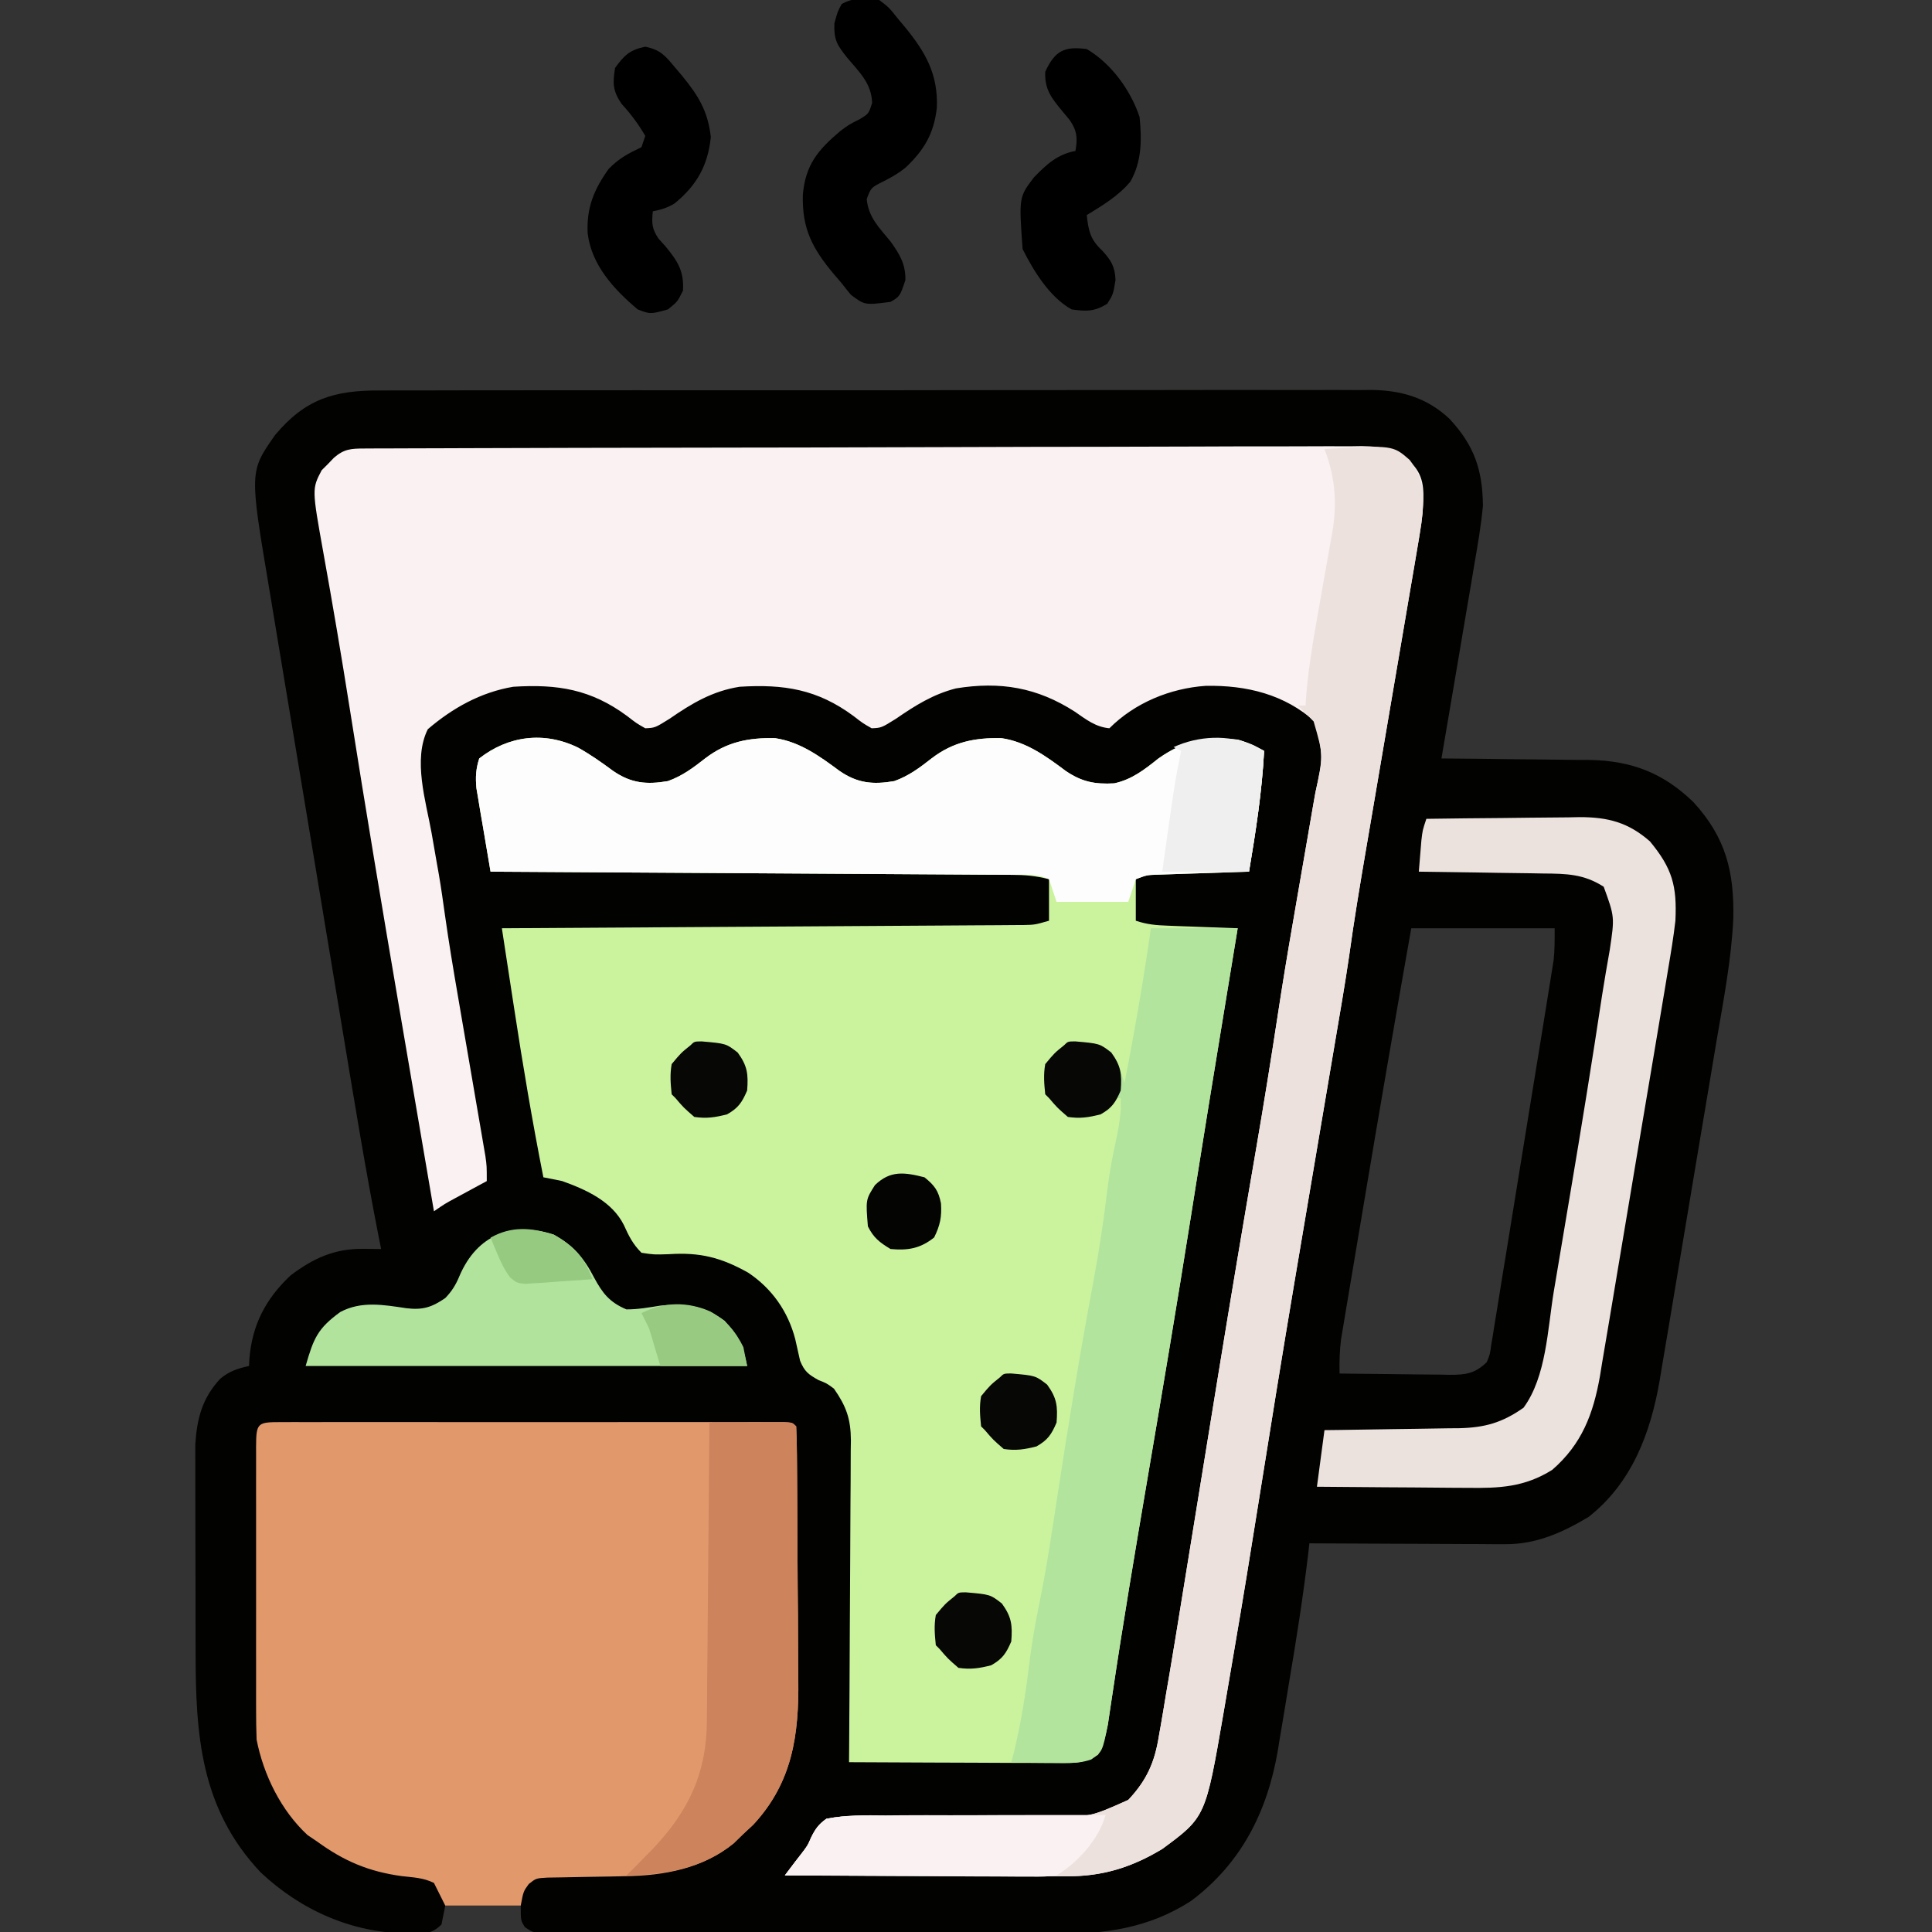<?xml version="1.0" encoding="UTF-8"?>
<svg version="1.1" xmlns="http://www.w3.org/2000/svg" width="512" height="512">
<rect width="100%" height="100%" fill="#333333" stroke="none"/>
<path d="M0 0 C1.156 -0.007 2.313 -0.014 3.504 -0.021 C6.691 -0.036 9.878 -0.033 13.065 -0.023 C16.511 -0.016 19.957 -0.032 23.403 -0.045 C30.144 -0.066 36.886 -0.066 43.628 -0.058 C49.11 -0.052 54.592 -0.053 60.073 -0.06 C60.855 -0.06 61.636 -0.061 62.441 -0.062 C64.028 -0.064 65.616 -0.066 67.203 -0.068 C82.076 -0.084 96.95 -0.076 111.823 -0.059 C125.418 -0.044 139.013 -0.059 152.608 -0.088 C166.582 -0.117 180.556 -0.128 194.53 -0.118 C196.112 -0.117 197.694 -0.116 199.275 -0.115 C200.054 -0.115 200.832 -0.115 201.634 -0.114 C207.105 -0.112 212.577 -0.122 218.049 -0.136 C224.722 -0.154 231.395 -0.154 238.068 -0.131 C241.47 -0.12 244.871 -0.117 248.273 -0.135 C251.968 -0.151 255.661 -0.136 259.355 -0.114 C260.954 -0.131 260.954 -0.131 262.585 -0.149 C270.669 -0.049 277.377 1.902 283.388 7.521 C289.932 14.577 292.12 20.98 292.241 30.515 C291.735 35.806 290.846 41.013 289.933 46.245 C289.683 47.731 289.435 49.218 289.188 50.704 C288.541 54.581 287.878 58.455 287.211 62.329 C286.53 66.296 285.866 70.266 285.2 74.235 C283.896 81.998 282.574 89.757 281.241 97.515 C281.818 97.518 282.395 97.522 282.989 97.526 C289.042 97.568 295.093 97.637 301.145 97.722 C303.398 97.75 305.651 97.772 307.904 97.786 C311.159 97.807 314.412 97.854 317.667 97.905 C318.66 97.907 319.653 97.908 320.677 97.909 C331.711 98.136 340.086 101.409 348.011 109.081 C356.578 118.428 358.857 127.493 358.585 139.966 C358.072 150.878 355.966 161.671 354.132 172.421 C353.547 175.868 352.977 179.318 352.404 182.767 C351.443 188.547 350.469 194.325 349.489 200.101 C348.36 206.75 347.25 213.401 346.149 220.054 C345.081 226.503 344.002 232.95 342.917 239.397 C342.458 242.12 342.004 244.843 341.553 247.567 C340.922 251.375 340.273 255.18 339.623 258.985 C339.441 260.095 339.259 261.206 339.072 262.35 C336.644 276.329 331.718 289.473 320.241 298.515 C313.356 302.641 306.359 305.777 298.236 305.742 C297.075 305.742 295.914 305.741 294.718 305.741 C293.481 305.731 292.243 305.721 290.968 305.71 C289.049 305.706 289.049 305.706 287.092 305.701 C283.709 305.692 280.326 305.674 276.943 305.652 C273.484 305.631 270.025 305.622 266.565 305.612 C259.791 305.59 253.016 305.557 246.241 305.515 C246.142 306.393 246.042 307.272 245.94 308.178 C244.588 319.575 242.804 330.882 240.892 342.198 C240.364 345.338 239.852 348.48 239.339 351.622 C238.997 353.655 238.655 355.689 238.312 357.722 C238.089 359.103 238.089 359.103 237.863 360.513 C235.074 376.665 228.192 390.32 214.897 400.269 C203.61 407.58 191.865 409.112 178.676 409.016 C177.162 409.02 175.648 409.026 174.133 409.033 C170.064 409.047 165.994 409.036 161.925 409.019 C157.653 409.005 153.381 409.012 149.109 409.015 C141.949 409.018 134.789 409.004 127.629 408.981 C119.351 408.955 111.073 408.953 102.795 408.965 C94.815 408.975 86.835 408.969 78.856 408.955 C75.464 408.949 72.073 408.949 68.681 408.954 C64.697 408.959 60.713 408.949 56.729 408.927 C55.266 408.922 53.803 408.921 52.34 408.926 C50.347 408.932 48.354 408.918 46.361 408.902 C44.687 408.899 44.687 408.899 42.979 408.895 C40.241 408.515 40.241 408.515 38.359 407.24 C37.241 405.515 37.241 405.515 37.241 401.515 C30.641 401.515 24.041 401.515 17.241 401.515 C16.911 403.165 16.581 404.815 16.241 406.515 C13.393 409.363 11.41 408.849 7.429 408.89 C-7.342 408.822 -20.972 402.798 -31.696 392.706 C-47.675 375.729 -48.917 356.25 -48.927 334.194 C-48.93 332.524 -48.933 330.853 -48.937 329.183 C-48.943 325.698 -48.945 322.214 -48.944 318.729 C-48.944 314.28 -48.958 309.83 -48.975 305.381 C-48.986 301.937 -48.988 298.494 -48.987 295.05 C-48.989 293.41 -48.993 291.77 -49.001 290.13 C-49.011 287.833 -49.008 285.537 -49.002 283.241 C-49.003 281.939 -49.005 280.636 -49.006 279.295 C-48.555 272.405 -47.165 267.053 -42.423 261.925 C-40.08 259.94 -37.733 259.152 -34.759 258.515 C-34.72 257.679 -34.72 257.679 -34.681 256.827 C-34.006 247.749 -30.401 240.761 -23.759 234.515 C-17.76 229.98 -12.163 227.404 -4.563 227.472 C-3.664 227.478 -2.764 227.484 -1.836 227.49 C-1.151 227.498 -0.465 227.506 0.241 227.515 C0.028 226.446 -0.186 225.378 -0.406 224.277 C-3.905 206.478 -6.818 188.58 -9.785 170.687 C-10.243 167.928 -10.702 165.169 -11.16 162.41 C-12.766 152.754 -14.368 143.097 -15.968 133.44 C-17.453 124.482 -18.944 115.524 -20.437 106.567 C-21.727 98.829 -23.012 91.09 -24.294 83.35 C-25.057 78.748 -25.821 74.146 -26.59 69.545 C-27.311 65.225 -28.028 60.904 -28.74 56.583 C-29 55.008 -29.262 53.433 -29.527 51.858 C-34.628 21.466 -34.628 21.466 -27.868 11.815 C-19.897 2.269 -12.184 -0.094 0 0 Z M273.241 142.515 C268.916 166.895 264.725 191.295 260.631 215.715 C260.08 218.999 259.527 222.282 258.972 225.566 C258.307 229.497 257.648 233.429 256.992 237.361 C256.747 238.829 256.499 240.297 256.25 241.765 C255.906 243.795 255.568 245.827 255.232 247.859 C254.944 249.577 254.944 249.577 254.65 251.329 C254.252 254.431 254.166 257.391 254.241 260.515 C259.152 260.589 264.063 260.643 268.975 260.679 C270.645 260.695 272.316 260.715 273.986 260.741 C276.389 260.777 278.791 260.794 281.194 260.808 C282.312 260.831 282.312 260.831 283.452 260.855 C287.779 260.856 290.099 260.51 293.241 257.515 C294.099 255.441 294.099 255.441 294.406 253.056 C294.641 251.687 294.641 251.687 294.881 250.291 C295.112 248.792 295.112 248.792 295.348 247.263 C295.524 246.21 295.7 245.156 295.881 244.07 C296.461 240.579 297.015 237.084 297.569 233.589 C297.966 231.164 298.364 228.738 298.763 226.313 C299.597 221.227 300.419 216.138 301.233 211.048 C302.277 204.525 303.339 198.006 304.408 191.488 C305.426 185.272 306.436 179.056 307.444 172.839 C307.638 171.652 307.831 170.466 308.03 169.244 C308.576 165.881 309.115 162.518 309.652 159.154 C309.814 158.161 309.976 157.168 310.143 156.145 C310.289 155.224 310.435 154.303 310.585 153.354 C310.712 152.56 310.84 151.765 310.971 150.947 C311.281 148.152 311.241 145.327 311.241 142.515 C298.701 142.515 286.161 142.515 273.241 142.515 Z " fill="#020201" transform="translate(100.759,103.485)"/>
<path d="M0 0 C3.301 1.837 6.276 3.949 9.312 6.188 C14.087 9.466 18.161 9.835 23.812 8.875 C27.706 7.473 30.528 5.332 33.75 2.812 C39.416 -1.504 45.167 -2.664 52.203 -2.504 C58.785 -1.548 64.08 2.316 69.312 6.188 C74.087 9.466 78.161 9.835 83.812 8.875 C87.706 7.473 90.528 5.332 93.75 2.812 C99.416 -1.504 105.167 -2.664 112.203 -2.504 C118.778 -1.549 124.048 2.29 129.25 6.188 C133.522 9.088 136.97 9.756 142.105 9.469 C146.807 8.438 150.108 5.828 153.812 2.875 C160.814 -2.043 166.3 -2.783 174.812 -2.125 C177.43 -1.375 179.408 -0.437 181.812 0.875 C181.25 11.681 179.602 22.216 177.812 32.875 C177.01 32.9 176.208 32.925 175.382 32.951 C171.754 33.067 168.127 33.19 164.5 33.312 C163.237 33.352 161.975 33.391 160.674 33.432 C158.861 33.494 158.861 33.494 157.012 33.559 C155.339 33.614 155.339 33.614 153.632 33.67 C150.734 33.764 150.734 33.764 147.812 34.875 C147.812 38.505 147.812 42.135 147.812 45.875 C150.86 46.891 153.16 47.073 156.355 47.191 C157.965 47.254 157.965 47.254 159.607 47.318 C160.727 47.358 161.847 47.397 163 47.438 C164.131 47.481 165.262 47.524 166.428 47.568 C169.223 47.674 172.017 47.777 174.812 47.875 C174.718 48.453 174.623 49.031 174.525 49.627 C173.286 57.167 172.049 64.709 170.812 72.25 C170.608 73.495 170.404 74.74 170.194 76.023 C168.056 89.066 165.923 102.11 163.855 115.164 C163.702 116.132 163.549 117.1 163.391 118.098 C163.082 120.045 162.774 121.993 162.465 123.941 C158.772 147.244 154.857 170.507 150.898 193.766 C147.623 213 144.383 232.236 141.511 251.536 C141.406 252.226 141.302 252.915 141.194 253.626 C140.925 255.398 140.662 257.172 140.4 258.946 C139.816 261.857 139.204 264.249 137.812 266.875 C134.472 269.099 131.615 269.118 127.667 269.102 C126.426 269.102 125.185 269.102 123.906 269.102 C122.557 269.091 121.208 269.081 119.859 269.07 C118.475 269.067 117.091 269.064 115.706 269.062 C112.07 269.054 108.433 269.034 104.797 269.012 C101.083 268.992 97.37 268.983 93.656 268.973 C86.375 268.951 79.094 268.917 71.812 268.875 C71.826 267.169 71.826 267.169 71.839 265.429 C71.921 254.704 71.98 243.978 72.02 233.252 C72.041 227.738 72.069 222.224 72.114 216.71 C72.158 211.386 72.182 206.063 72.192 200.74 C72.199 198.711 72.214 196.682 72.235 194.653 C72.265 191.807 72.268 188.961 72.267 186.115 C72.281 185.28 72.295 184.445 72.31 183.584 C72.27 177.883 71.087 174.57 67.812 169.875 C65.853 168.438 65.853 168.438 63.75 167.625 C61.057 166.113 60.013 165.37 58.84 162.473 C58.397 160.582 57.973 158.687 57.566 156.789 C55.663 149.433 51.374 143.322 45.055 139.125 C37.841 135.104 32.297 133.697 24 134.25 C20.133 134.375 20.133 134.375 16.812 133.875 C14.511 131.582 13.46 129.437 12.125 126.488 C8.983 120.232 2.149 117.147 -4.188 114.875 C-5.85 114.522 -7.516 114.185 -9.188 113.875 C-12.133 98.987 -14.651 84.065 -16.938 69.062 C-17.256 66.99 -17.575 64.918 -17.895 62.846 C-18.663 57.856 -19.426 52.866 -20.188 47.875 C-19.465 47.871 -18.742 47.867 -17.997 47.862 C-0.412 47.759 17.173 47.65 34.758 47.536 C43.261 47.48 51.765 47.427 60.269 47.378 C67.68 47.335 75.091 47.289 82.502 47.238 C86.427 47.212 90.352 47.187 94.277 47.166 C97.97 47.146 101.664 47.122 105.357 47.095 C107.361 47.081 109.364 47.072 111.367 47.063 C112.559 47.053 113.751 47.043 114.979 47.033 C116.015 47.027 117.051 47.02 118.118 47.014 C121.063 46.949 121.063 46.949 124.812 45.875 C124.812 42.245 124.812 38.615 124.812 34.875 C121.218 33.976 118.529 33.739 114.865 33.717 C113.648 33.707 112.43 33.697 111.176 33.687 C109.831 33.681 108.485 33.675 107.14 33.67 C105.72 33.66 104.301 33.65 102.882 33.64 C99.031 33.613 95.18 33.592 91.329 33.572 C87.304 33.55 83.279 33.522 79.253 33.496 C71.632 33.446 64.011 33.401 56.389 33.358 C47.712 33.308 39.035 33.253 30.358 33.198 C12.51 33.084 -5.339 32.977 -23.188 32.875 C-23.889 28.815 -24.572 24.752 -25.25 20.688 C-25.449 19.537 -25.648 18.387 -25.854 17.201 C-26.037 16.089 -26.221 14.978 -26.41 13.832 C-26.583 12.811 -26.756 11.79 -26.934 10.738 C-27.195 7.795 -27.09 5.685 -26.188 2.875 C-18.458 -3.175 -8.936 -4.37 0 0 Z " fill="#CBF39E" transform="translate(153.188,198.125)"/>
<path d="M0 0 C0.965 -0.006 1.929 -0.011 2.923 -0.017 C4.524 -0.019 4.524 -0.019 6.157 -0.021 C7.285 -0.026 8.413 -0.031 9.575 -0.036 C13.38 -0.052 17.186 -0.061 20.991 -0.069 C23.017 -0.076 25.043 -0.083 27.069 -0.091 C35.937 -0.124 44.804 -0.146 53.672 -0.164 C55.981 -0.169 58.29 -0.174 60.599 -0.179 C74.932 -0.21 89.265 -0.236 103.598 -0.253 C106.919 -0.257 110.24 -0.261 113.561 -0.265 C114.386 -0.266 115.212 -0.267 116.062 -0.268 C129.434 -0.285 142.805 -0.326 156.176 -0.377 C169.9 -0.429 183.624 -0.458 197.348 -0.465 C205.055 -0.47 212.762 -0.485 220.469 -0.525 C227.033 -0.559 233.597 -0.573 240.161 -0.561 C243.51 -0.555 246.858 -0.562 250.207 -0.589 C253.84 -0.616 257.47 -0.607 261.103 -0.588 C262.159 -0.605 263.215 -0.622 264.303 -0.639 C270.424 -0.561 273.802 0.313 278.217 4.658 C281.308 8.382 280.685 12.548 280.447 17.14 C280.039 20.705 279.444 24.227 278.827 27.762 C278.654 28.784 278.482 29.807 278.305 30.86 C277.737 34.219 277.158 37.576 276.58 40.933 C276.181 43.285 275.782 45.638 275.384 47.99 C274.336 54.176 273.279 60.359 272.22 66.543 C270.53 76.42 268.854 86.299 267.176 96.178 C266.593 99.61 266.006 103.04 265.418 106.471 C263.827 115.789 262.274 125.098 260.985 134.464 C259.839 142.3 258.472 150.101 257.147 157.908 C256.58 161.249 256.015 164.591 255.451 167.933 C254.045 176.263 252.635 184.592 251.224 192.921 C249.846 201.062 248.469 209.202 247.096 217.343 C246.804 219.073 246.804 219.073 246.506 220.838 C243.281 239.978 240.18 259.137 237.132 278.306 C235.003 291.697 232.833 305.079 230.536 318.443 C230.046 321.293 229.561 324.144 229.076 326.995 C228.755 328.877 228.433 330.758 228.112 332.64 C227.972 333.459 227.832 334.279 227.689 335.123 C222.941 362.678 222.941 362.678 211.447 371.14 C203.326 376.039 195.493 378.457 186.034 378.367 C185.223 378.367 184.412 378.367 183.577 378.368 C180.921 378.366 178.264 378.351 175.608 378.335 C173.757 378.331 171.906 378.329 170.055 378.327 C165.2 378.319 160.346 378.299 155.491 378.277 C150.531 378.257 145.57 378.248 140.61 378.237 C130.889 378.216 121.168 378.182 111.447 378.14 C111.823 377.644 112.198 377.147 112.584 376.636 C113.096 375.957 113.608 375.277 114.135 374.577 C114.698 373.853 115.26 373.129 115.84 372.383 C117.473 370.247 117.473 370.247 118.416 368.077 C119.545 365.809 120.375 364.625 122.447 363.14 C127.589 362.126 132.685 362.283 137.897 362.378 C139.435 362.379 140.973 362.376 142.512 362.37 C146.561 362.36 150.608 362.389 154.657 362.429 C161.118 362.49 167.579 362.51 174.041 362.499 C176.284 362.503 178.527 362.533 180.77 362.566 C192.229 362.716 192.229 362.716 202.447 358.14 C207.352 352.932 209.471 348.138 210.572 341.149 C210.726 340.287 210.879 339.425 211.038 338.537 C211.53 335.742 211.99 332.942 212.447 330.14 C212.77 328.252 213.094 326.365 213.418 324.477 C214.467 318.32 215.464 312.154 216.459 305.987 C216.835 303.677 217.211 301.366 217.588 299.055 C218.576 292.992 219.559 286.928 220.542 280.864 C222.28 270.134 224.025 259.404 225.772 248.675 C226.059 246.909 226.059 246.909 226.352 245.108 C229.595 225.178 232.942 205.266 236.369 185.367 C238.378 173.669 240.268 161.96 242.053 150.226 C243.289 142.114 244.614 134.024 246.026 125.941 C246.468 123.368 246.911 120.796 247.354 118.224 C248.032 114.298 248.711 110.372 249.395 106.447 C250.07 102.571 250.735 98.693 251.401 94.816 C251.607 93.643 251.813 92.47 252.025 91.261 C254.08 81.7 254.08 81.7 252.072 72.515 C243.883 65.105 233.736 62.702 222.979 62.894 C213.546 63.551 204.208 67.379 197.447 74.14 C193.79 73.807 191.281 71.809 188.322 69.765 C178.338 63.333 168.567 61.656 156.783 63.573 C150.757 65.114 145.982 68.1 140.893 71.616 C137.022 74.028 137.022 74.028 134.447 74.14 C132.115 72.812 132.115 72.812 129.635 70.89 C120.054 63.817 111.261 62.408 99.447 63.14 C92.258 64.28 86.828 67.515 80.893 71.616 C77.022 74.028 77.022 74.028 74.447 74.14 C72.115 72.812 72.115 72.812 69.635 70.89 C60.06 63.822 51.255 62.395 39.447 63.14 C30.866 64.595 23.388 68.762 16.822 74.39 C12.804 82.427 16.326 93.514 17.822 101.89 C18.269 104.447 18.715 107.004 19.158 109.562 C19.357 110.682 19.556 111.801 19.761 112.955 C20.372 116.537 20.875 120.132 21.379 123.73 C22.398 130.935 23.591 138.103 24.83 145.273 C25.165 147.228 25.5 149.184 25.834 151.14 C26.648 155.894 27.466 160.647 28.285 165.4 C28.749 168.094 29.211 170.789 29.672 173.485 C30.103 176.007 30.537 178.529 30.974 181.05 C31.168 182.186 31.362 183.322 31.561 184.492 C31.733 185.489 31.904 186.486 32.081 187.513 C32.447 190.14 32.447 190.14 32.447 194.14 C31.688 194.55 30.929 194.96 30.147 195.382 C29.153 195.921 28.159 196.46 27.135 197.015 C26.149 197.548 25.163 198.082 24.147 198.632 C21.352 200.147 21.352 200.147 18.447 202.14 C16.366 189.965 14.287 177.791 12.212 165.615 C11.248 159.955 10.282 154.296 9.314 148.636 C4.778 122.107 0.335 95.566 -3.858 68.98 C-6.039 55.176 -8.367 41.404 -10.851 27.651 C-13.893 10.703 -13.893 10.703 -11.31 5.765 C-10.772 5.229 -10.233 4.692 -9.678 4.14 C-9.144 3.583 -8.61 3.026 -8.06 2.452 C-5.359 0.101 -3.489 0.012 0 0 Z " fill="#F9F1F2" transform="translate(96.553,118.86)"/>
<path d="M0 0 C1.186 -0.003 2.373 -0.006 3.595 -0.009 C4.908 -0.007 6.222 -0.004 7.575 -0.002 C8.962 -0.004 10.35 -0.006 11.738 -0.008 C15.516 -0.012 19.295 -0.011 23.074 -0.007 C27.02 -0.005 30.966 -0.007 34.912 -0.009 C41.54 -0.011 48.168 -0.008 54.796 -0.003 C62.469 0.002 70.143 0 77.817 -0.005 C84.393 -0.01 90.97 -0.01 97.547 -0.008 C101.48 -0.006 105.413 -0.006 109.346 -0.009 C113.043 -0.012 116.739 -0.01 120.436 -0.004 C122.448 -0.002 124.46 -0.005 126.472 -0.009 C127.659 -0.006 128.845 -0.003 130.067 0 C131.105 0 132.142 0.001 133.211 0.001 C135.534 0.127 135.534 0.127 136.534 1.127 C136.655 3.675 136.712 6.196 136.726 8.745 C136.739 9.943 136.739 9.943 136.751 11.165 C136.776 13.824 136.793 16.483 136.807 19.143 C136.812 20.052 136.818 20.962 136.823 21.899 C136.85 26.725 136.869 31.551 136.884 36.377 C136.9 41.336 136.945 46.295 136.996 51.254 C137.03 55.086 137.041 58.917 137.047 62.749 C137.054 64.575 137.069 66.401 137.093 68.227 C137.275 82.899 135.559 95.468 125.159 106.689 C124.292 107.494 123.426 108.298 122.534 109.127 C121.688 109.952 120.842 110.777 119.971 111.627 C111.843 118.298 101.468 120.194 91.272 120.338 C89.892 120.366 88.513 120.395 87.133 120.424 C84.98 120.465 82.828 120.502 80.675 120.528 C78.582 120.556 76.49 120.602 74.397 120.65 C72.53 120.68 72.53 120.68 70.625 120.71 C67.588 120.883 67.588 120.883 65.667 122.407 C64.239 124.368 64.239 124.368 63.534 128.127 C56.934 128.127 50.334 128.127 43.534 128.127 C42.544 126.147 41.554 124.167 40.534 122.127 C37.744 120.732 35.068 120.672 31.971 120.314 C23.18 119.1 16.703 116.341 9.534 111.127 C8.709 110.57 7.884 110.013 7.034 109.439 C0.017 102.949 -4.643 93.482 -6.466 84.127 C-6.561 81.432 -6.603 78.764 -6.596 76.07 C-6.598 75.261 -6.599 74.453 -6.601 73.62 C-6.606 70.951 -6.603 68.283 -6.599 65.615 C-6.6 63.762 -6.601 61.91 -6.602 60.057 C-6.604 56.178 -6.601 52.298 -6.597 48.419 C-6.591 43.435 -6.594 38.451 -6.6 33.467 C-6.604 29.644 -6.603 25.821 -6.6 21.997 C-6.6 20.159 -6.6 18.32 -6.603 16.482 C-6.605 13.92 -6.601 11.358 -6.596 8.796 C-6.598 8.03 -6.6 7.264 -6.602 6.474 C-6.576 0.161 -6.206 0.002 0 0 Z " fill="#E1996B" transform="translate(74.466,376.873)"/>
<path d="M0 0 C18.085 -1.033 18.085 -1.033 22.562 2.875 C26.741 8.233 26.466 12.936 25.714 19.492 C25.306 22.209 24.852 24.915 24.379 27.622 C24.121 29.156 24.121 29.156 23.857 30.72 C23.289 34.079 22.711 37.436 22.133 40.793 C21.733 43.145 21.335 45.498 20.936 47.851 C19.888 54.036 18.831 60.22 17.772 66.403 C16.083 76.28 14.407 86.16 12.729 96.039 C12.145 99.47 11.558 102.9 10.971 106.331 C9.379 115.65 7.827 124.958 6.537 134.325 C5.392 142.16 4.024 149.961 2.7 157.768 C2.133 161.109 1.568 164.451 1.004 167.793 C-0.403 176.123 -1.812 184.452 -3.223 192.782 C-4.602 200.922 -5.978 209.062 -7.352 217.203 C-7.546 218.357 -7.741 219.51 -7.941 220.698 C-11.166 239.839 -14.268 258.997 -17.315 278.166 C-19.444 291.557 -21.614 304.94 -23.912 318.303 C-24.401 321.153 -24.886 324.004 -25.371 326.855 C-25.692 328.737 -26.014 330.619 -26.336 332.5 C-26.476 333.32 -26.615 334.139 -26.759 334.984 C-31.507 362.538 -31.507 362.538 -43 371 C-51.121 375.899 -58.954 378.318 -68.414 378.227 C-69.224 378.227 -70.035 378.228 -70.87 378.228 C-73.527 378.227 -76.183 378.211 -78.84 378.195 C-80.691 378.192 -82.542 378.189 -84.392 378.187 C-89.247 378.179 -94.102 378.16 -98.956 378.137 C-103.917 378.117 -108.877 378.108 -113.838 378.098 C-123.559 378.076 -133.279 378.042 -143 378 C-142.625 377.504 -142.25 377.007 -141.863 376.496 C-141.352 375.817 -140.84 375.137 -140.312 374.438 C-139.75 373.713 -139.187 372.989 -138.608 372.243 C-136.974 370.108 -136.974 370.108 -136.031 367.937 C-134.902 365.669 -134.072 364.485 -132 363 C-126.858 361.986 -121.763 362.143 -116.551 362.238 C-115.012 362.239 -113.474 362.236 -111.936 362.23 C-107.887 362.22 -103.839 362.249 -99.79 362.289 C-93.329 362.35 -86.868 362.37 -80.407 362.359 C-78.163 362.363 -75.921 362.393 -73.677 362.426 C-62.219 362.576 -62.219 362.576 -52 358 C-47.095 352.792 -44.976 347.998 -43.876 341.01 C-43.722 340.148 -43.568 339.286 -43.409 338.398 C-42.917 335.602 -42.457 332.802 -42 330 C-41.678 328.112 -41.354 326.225 -41.029 324.337 C-39.98 318.18 -38.984 312.014 -37.988 305.848 C-37.612 303.537 -37.236 301.226 -36.859 298.916 C-35.872 292.852 -34.888 286.788 -33.906 280.724 C-32.167 269.994 -30.422 259.264 -28.676 248.535 C-28.389 246.77 -28.389 246.77 -28.096 244.968 C-24.852 225.038 -21.505 205.127 -18.078 185.227 C-16.069 173.53 -14.179 161.82 -12.394 150.086 C-11.158 141.974 -9.833 133.884 -8.422 125.801 C-7.979 123.229 -7.536 120.656 -7.094 118.084 C-6.416 114.158 -5.736 110.232 -5.053 106.307 C-4.378 102.431 -3.712 98.554 -3.047 94.676 C-2.841 93.503 -2.634 92.33 -2.422 91.122 C-0.233 81.306 -0.233 81.306 -2.875 72.188 C-4.24 70.782 -5.615 69.385 -7 68 C-6.34 68 -5.68 68 -5 68 C-4.97 67.451 -4.94 66.902 -4.909 66.336 C-4.438 59.833 -3.458 53.471 -2.336 47.055 C-2.179 46.154 -2.023 45.253 -1.861 44.325 C-1.202 40.555 -0.539 36.786 0.14 33.019 C0.638 30.241 1.121 27.461 1.602 24.68 C1.757 23.842 1.912 23.004 2.072 22.141 C3.402 14.325 2.862 7.441 0 0 Z " fill="#ECE1DC" transform="translate(351,119)"/>
<path d="M0 0 C3.301 1.837 6.276 3.949 9.312 6.188 C14.087 9.466 18.161 9.835 23.812 8.875 C27.706 7.473 30.528 5.332 33.75 2.812 C39.416 -1.504 45.167 -2.664 52.203 -2.504 C58.785 -1.548 64.08 2.316 69.312 6.188 C74.087 9.466 78.161 9.835 83.812 8.875 C87.706 7.473 90.528 5.332 93.75 2.812 C99.416 -1.504 105.167 -2.664 112.203 -2.504 C118.778 -1.549 124.048 2.29 129.25 6.188 C133.522 9.088 136.97 9.756 142.105 9.469 C146.807 8.438 150.108 5.828 153.812 2.875 C160.814 -2.043 166.3 -2.783 174.812 -2.125 C177.43 -1.375 179.408 -0.437 181.812 0.875 C181.25 11.681 179.602 22.216 177.812 32.875 C177.01 32.9 176.208 32.925 175.382 32.951 C171.754 33.067 168.127 33.19 164.5 33.312 C163.237 33.352 161.975 33.391 160.674 33.432 C158.861 33.494 158.861 33.494 157.012 33.559 C155.339 33.614 155.339 33.614 153.632 33.67 C150.734 33.764 150.734 33.764 147.812 34.875 C146.822 37.845 146.822 37.845 145.812 40.875 C139.542 40.875 133.273 40.875 126.812 40.875 C125.823 37.905 125.823 37.905 124.812 34.875 C121.766 33.372 118.22 33.737 114.865 33.717 C113.648 33.707 112.43 33.697 111.176 33.687 C109.831 33.681 108.485 33.675 107.14 33.67 C105.72 33.66 104.301 33.65 102.882 33.64 C99.031 33.613 95.18 33.592 91.329 33.572 C87.304 33.55 83.279 33.522 79.253 33.496 C71.632 33.446 64.011 33.401 56.389 33.358 C47.712 33.308 39.035 33.253 30.358 33.198 C12.51 33.084 -5.339 32.977 -23.188 32.875 C-23.889 28.815 -24.572 24.752 -25.25 20.688 C-25.449 19.537 -25.648 18.387 -25.854 17.201 C-26.037 16.089 -26.221 14.978 -26.41 13.832 C-26.583 12.811 -26.756 11.79 -26.934 10.738 C-27.195 7.795 -27.09 5.685 -26.188 2.875 C-18.458 -3.175 -8.936 -4.37 0 0 Z " fill="#FDFDFD" transform="translate(153.188,198.125)"/>
<path d="M0 0 C7.59 0 15.18 0 23 0 C22.443 3.39 21.886 6.78 21.312 10.273 C20.541 14.974 19.771 19.674 19 24.375 C18.796 25.62 18.592 26.865 18.381 28.148 C16.244 41.191 14.111 54.235 12.043 67.289 C11.813 68.741 11.813 68.741 11.578 70.223 C11.27 72.17 10.961 74.118 10.653 76.066 C6.959 99.369 3.045 122.632 -0.915 145.891 C-4.189 165.125 -7.429 184.361 -10.301 203.661 C-10.406 204.351 -10.511 205.04 -10.619 205.751 C-10.888 207.523 -11.151 209.297 -11.413 211.071 C-12.838 218.179 -12.838 218.179 -15.841 220.3 C-18.208 221.068 -20.061 221.229 -22.547 221.195 C-23.813 221.186 -23.813 221.186 -25.105 221.176 C-25.978 221.159 -26.851 221.142 -27.75 221.125 C-28.638 221.116 -29.526 221.107 -30.441 221.098 C-32.628 221.074 -34.814 221.041 -37 221 C-36.818 220.317 -36.636 219.634 -36.449 218.93 C-34.43 210.831 -33.187 202.764 -32.178 194.484 C-31.536 189.369 -30.692 184.353 -29.641 179.305 C-27.669 169.69 -26.235 159.998 -24.754 150.297 C-21.862 131.374 -18.786 112.501 -15.259 93.686 C-13.697 85.299 -12.44 76.943 -11.438 68.471 C-10.939 64.519 -10.23 60.702 -9.375 56.812 C-8.491 52.775 -7.829 49.137 -8 45 C-8.66 45 -9.32 45 -10 45 C-10.33 45.99 -10.66 46.98 -11 48 C-14.676 49.995 -17.862 50.603 -22 50 C-24.812 47.562 -24.812 47.562 -27 45 C-27.33 44.67 -27.66 44.34 -28 44 C-28.293 41.068 -28.5 38.855 -28 36 C-25.562 33.062 -25.562 33.062 -23 31 C-22.67 30.67 -22.34 30.34 -22 30 C-17.751 29.957 -14.093 30.244 -10.562 32.688 C-8.762 35.352 -7.965 37.947 -7 41 C-4.304 27.371 -1.979 13.752 0 0 Z " fill="#B2E49E" transform="translate(305,246)"/>
<path d="M0 0 C6.832 -0.102 13.663 -0.172 20.496 -0.22 C22.818 -0.24 25.14 -0.267 27.461 -0.302 C30.808 -0.351 34.153 -0.373 37.5 -0.391 C38.531 -0.411 39.561 -0.432 40.623 -0.453 C48.14 -0.456 53.532 0.961 59.242 5.965 C65.175 13.133 66.436 17.756 66 27 C65.504 31.33 64.79 35.614 64.06 39.91 C63.853 41.164 63.647 42.417 63.434 43.708 C62.871 47.119 62.298 50.527 61.722 53.935 C61.24 56.793 60.762 59.651 60.285 62.508 C59.156 69.256 58.018 76.002 56.875 82.747 C55.701 89.68 54.544 96.617 53.396 103.554 C52.405 109.535 51.402 115.514 50.389 121.492 C49.786 125.051 49.188 128.611 48.603 132.173 C47.949 136.148 47.269 140.119 46.587 144.09 C46.399 145.254 46.212 146.418 46.018 147.617 C44.247 157.705 41.207 165.714 33.355 172.527 C25.972 177.143 19.336 177.413 10.844 177.293 C9.701 177.289 8.558 177.284 7.38 177.28 C3.753 177.263 0.127 177.226 -3.5 177.188 C-5.969 177.172 -8.437 177.159 -10.906 177.146 C-16.938 177.114 -22.969 177.062 -29 177 C-28.34 172.05 -27.68 167.1 -27 162 C-25.101 161.978 -25.101 161.978 -23.164 161.956 C-18.447 161.898 -13.73 161.82 -9.013 161.738 C-6.975 161.704 -4.937 161.676 -2.9 161.654 C0.037 161.62 2.974 161.568 5.91 161.512 C6.815 161.505 7.719 161.499 8.651 161.492 C15.462 161.336 20.097 160.045 25.75 156.062 C31.815 147.807 32.123 135.165 33.777 125.211 C34.032 123.698 34.287 122.186 34.543 120.674 C35.076 117.512 35.606 114.351 36.134 111.188 C36.796 107.219 37.464 103.251 38.134 99.283 C41.081 81.815 43.92 64.337 46.559 46.82 C47.189 42.791 47.891 38.775 48.599 34.759 C49.91 26.003 49.91 26.003 47 18 C41.725 14.597 37.079 14.531 31.008 14.488 C30.062 14.47 29.116 14.452 28.141 14.434 C25.136 14.38 22.131 14.346 19.125 14.312 C17.081 14.279 15.036 14.245 12.992 14.209 C7.995 14.124 2.998 14.057 -2 14 C-1.859 12.229 -1.712 10.458 -1.562 8.688 C-1.481 7.701 -1.4 6.715 -1.316 5.699 C-1 3 -1 3 0 0 Z " fill="#ECE2DD" transform="translate(378,217)"/>
<path d="M0 0 C3.646 -0.029 7.292 -0.047 10.938 -0.062 C12.499 -0.075 12.499 -0.075 14.092 -0.088 C15.081 -0.091 16.071 -0.094 17.09 -0.098 C18.465 -0.106 18.465 -0.106 19.867 -0.114 C22 0 22 0 23 1 C23.122 3.548 23.179 6.069 23.193 8.618 C23.205 9.816 23.205 9.816 23.218 11.038 C23.243 13.697 23.259 16.356 23.273 19.016 C23.279 19.925 23.284 20.835 23.29 21.772 C23.316 26.598 23.336 31.424 23.35 36.25 C23.367 41.209 23.411 46.168 23.462 51.127 C23.496 54.959 23.508 58.79 23.513 62.622 C23.52 64.448 23.535 66.274 23.559 68.1 C23.742 82.772 22.026 95.341 11.625 106.562 C10.759 107.367 9.893 108.171 9 109 C8.154 109.825 7.309 110.65 6.438 111.5 C-1.856 118.186 -11.637 119.816 -22 120 C-21.361 119.381 -20.721 118.763 -20.062 118.125 C-19.037 117.088 -18.017 116.045 -17 115 C-16.287 114.272 -15.574 113.543 -14.84 112.793 C-5.476 102.866 -0.718 92.762 -0.681 79.127 C-0.671 78.268 -0.661 77.409 -0.651 76.523 C-0.62 73.704 -0.603 70.885 -0.586 68.066 C-0.567 66.103 -0.548 64.14 -0.527 62.177 C-0.476 57.027 -0.436 51.876 -0.399 46.726 C-0.359 41.464 -0.308 36.202 -0.258 30.939 C-0.161 20.626 -0.077 10.313 0 0 Z " fill="#CD835B" transform="translate(188,377)"/>
<path d="M0 0 C5.218 2.91 7.98 6.14 10.688 11.375 C12.928 15.53 14.765 17.915 19.25 19.812 C22.31 19.824 25.235 19.297 28.25 18.812 C34.769 18.181 39.888 18.817 45.25 22.812 C48.944 26.68 50.184 29.481 51.25 34.812 C12.64 34.812 -25.97 34.812 -65.75 34.812 C-63.651 27.466 -62.552 24.846 -56.562 20.5 C-50.936 17.525 -45.128 18.603 -39.062 19.5 C-34.808 20.02 -32.348 19.297 -28.75 16.812 C-27.004 15 -25.955 13.312 -25 10.988 C-20.302 -0.022 -11.083 -3.509 0 0 Z " fill="#B1E39D" transform="translate(146.75,327.188)"/>
<path d="M0 0 C2.562 1.938 2.562 1.938 5 5 C5.579 5.69 6.158 6.379 6.754 7.09 C12.281 13.84 15.615 19.611 15.277 28.516 C14.509 35.399 11.927 39.756 6.914 44.48 C5.049 45.961 3.249 47.001 1.125 48.062 C-2.168 49.715 -2.168 49.715 -3.312 52.75 C-2.843 57.637 -0.027 60.288 3 64 C5.418 67.378 7.02 69.963 6.938 74.25 C5.465 78.569 5.465 78.569 3 80 C-3.826 80.881 -3.826 80.881 -7.5 78.125 C-8.355 77.101 -9.184 76.056 -10 75 C-10.664 74.225 -11.328 73.451 -12.012 72.652 C-17.748 65.825 -20.505 60.541 -20.234 51.516 C-19.503 43.668 -16.303 39.803 -10.352 34.762 C-8 33 -8 33 -5.273 31.645 C-2.775 30.142 -2.775 30.142 -1.875 27.246 C-2.076 22.032 -5.231 19.164 -8.484 15.299 C-11.161 11.904 -12.022 10.682 -11.879 6.18 C-11 3 -11 3 -9.938 1.062 C-6.708 -0.709 -3.521 -0.715 0 0 Z " fill="#000000" transform="translate(233,0)"/>
<path d="M0 0 C4.121 0.859 5.297 2.394 8 5.625 C8.593 6.326 9.186 7.027 9.797 7.75 C14.1 13.013 16.599 17.082 17.375 23.938 C16.606 31.504 13.635 36.742 7.781 41.531 C5.864 42.709 4.199 43.201 2 43.625 C1.7 46.73 1.72 48.211 3.496 50.836 C4.137 51.55 4.777 52.264 5.438 53 C8.583 56.848 10.298 59.463 10 64.625 C8.562 67.562 8.562 67.562 6 69.625 C1.348 70.908 1.348 70.908 -2 69.625 C-8.321 64.296 -14.236 57.891 -15.266 49.445 C-15.585 42.664 -13.628 37.913 -9.688 32.375 C-6.934 29.558 -4.516 28.303 -1 26.625 C-0.67 25.635 -0.34 24.645 0 23.625 C-1.832 20.503 -3.795 17.847 -6.25 15.188 C-8.618 11.721 -8.662 9.742 -8 5.625 C-5.554 2.244 -4.107 0.856 0 0 Z " fill="#000000" transform="translate(171,12.375)"/>
<path d="M0 0 C6.509 3.832 11.637 10.91 14 18 C14.598 24.068 14.613 29.738 11.555 35.141 C8.389 38.927 4.177 41.449 0 44 C0.466 48.208 0.951 50.476 4.062 53.375 C6.456 55.976 7.473 57.624 7.625 61.188 C7 65 7 65 5.438 67.5 C2.036 69.593 -0.071 69.551 -4 69 C-9.791 65.815 -14.08 58.839 -17 53 C-17.986 39.272 -17.986 39.272 -14 34 C-10.633 30.568 -7.827 27.902 -3 27 C-2.398 23.643 -2.561 21.631 -4.523 18.809 C-5.155 18.047 -5.787 17.285 -6.438 16.5 C-9.308 13.029 -11.214 10.7 -11 6 C-8.435 0.504 -6.042 -0.798 0 0 Z " fill="#000000" transform="translate(288,13)"/>
<path d="M0 0 C-1.807 6.426 -7.33 12.576 -13 16 C-16.214 16.361 -16.214 16.361 -20.063 16.341 C-21.118 16.341 -21.118 16.341 -22.193 16.342 C-24.509 16.34 -26.825 16.317 -29.141 16.293 C-30.749 16.287 -32.358 16.283 -33.966 16.28 C-38.195 16.269 -42.423 16.239 -46.651 16.206 C-50.968 16.175 -55.285 16.162 -59.602 16.146 C-68.068 16.114 -76.534 16.063 -85 16 C-84.625 15.504 -84.25 15.007 -83.863 14.496 C-83.096 13.477 -83.096 13.477 -82.312 12.438 C-81.75 11.713 -81.187 10.989 -80.607 10.243 C-78.974 8.109 -78.974 8.109 -78.039 5.942 C-76.91 3.666 -76.079 2.489 -74 1 C-68.794 -0.059 -63.624 0.045 -58.34 0.098 C-56.787 0.088 -55.234 0.076 -53.682 0.06 C-49.601 0.028 -45.521 0.038 -41.44 0.056 C-37.29 0.067 -33.14 0.039 -28.99 0.014 C-19.327 -0.037 -9.664 0 0 0 Z " fill="#F9F1F2" transform="translate(293,481)"/>
<path d="M0 0 C0.907 0.495 1.815 0.99 2.75 1.5 C2.186 12.328 0.519 22.808 -1.25 33.5 C-8.84 33.5 -16.43 33.5 -24.25 33.5 C-20.993 10.254 -20.993 10.254 -19.25 1.5 C-19.91 1.17 -20.57 0.84 -21.25 0.5 C-14.663 -2.528 -6.734 -2.9 0 0 Z " fill="#EFEFEF" transform="translate(332.25,197.5)"/>
<path d="M0 0 C4.028 2.268 6.736 5.28 8.75 9.438 C9.08 11.088 9.41 12.738 9.75 14.438 C2.16 14.438 -5.43 14.438 -13.25 14.438 C-14.24 11.137 -15.23 7.838 -16.25 4.438 C-16.91 3.118 -17.57 1.798 -18.25 0.438 C-12.36 -2.602 -6.032 -2.657 0 0 Z " fill="#98CB81" transform="translate(188.25,347.562)"/>
<path d="M0 0 C6.484 0.562 6.484 0.562 9.574 2.957 C12.138 6.482 12.417 8.654 12.074 13.02 C10.711 16.176 9.761 17.63 6.762 19.332 C3.587 20.144 1.336 20.495 -1.926 20.02 C-4.738 17.582 -4.738 17.582 -6.926 15.02 C-7.256 14.69 -7.586 14.36 -7.926 14.02 C-8.219 11.087 -8.426 8.875 -7.926 6.02 C-5.488 3.082 -5.488 3.082 -2.926 1.02 C-1.926 0.02 -1.926 0.02 0 0 Z " fill="#070805" transform="translate(255.926,421.98)"/>
<path d="M0 0 C6.484 0.562 6.484 0.562 9.574 2.957 C12.138 6.482 12.417 8.654 12.074 13.02 C10.711 16.176 9.761 17.63 6.762 19.332 C3.587 20.144 1.336 20.495 -1.926 20.02 C-4.738 17.582 -4.738 17.582 -6.926 15.02 C-7.256 14.69 -7.586 14.36 -7.926 14.02 C-8.219 11.087 -8.426 8.875 -7.926 6.02 C-5.488 3.082 -5.488 3.082 -2.926 1.02 C-1.926 0.02 -1.926 0.02 0 0 Z " fill="#070805" transform="translate(267.926,363.98)"/>
<path d="M0 0 C6.484 0.562 6.484 0.562 9.574 2.957 C12.138 6.482 12.417 8.654 12.074 13.02 C10.711 16.176 9.761 17.63 6.762 19.332 C3.587 20.144 1.336 20.495 -1.926 20.02 C-4.738 17.582 -4.738 17.582 -6.926 15.02 C-7.256 14.69 -7.586 14.36 -7.926 14.02 C-8.219 11.087 -8.426 8.875 -7.926 6.02 C-5.488 3.082 -5.488 3.082 -2.926 1.02 C-1.926 0.02 -1.926 0.02 0 0 Z " fill="#070805" transform="translate(284.926,275.98)"/>
<path d="M0 0 C6.484 0.562 6.484 0.562 9.574 2.957 C12.138 6.482 12.417 8.654 12.074 13.02 C10.711 16.176 9.761 17.63 6.762 19.332 C3.587 20.144 1.336 20.495 -1.926 20.02 C-4.738 17.582 -4.738 17.582 -6.926 15.02 C-7.256 14.69 -7.586 14.36 -7.926 14.02 C-8.219 11.087 -8.426 8.875 -7.926 6.02 C-5.488 3.082 -5.488 3.082 -2.926 1.02 C-1.926 0.02 -1.926 0.02 0 0 Z " fill="#070805" transform="translate(185.926,275.98)"/>
<path d="M0 0 C2.661 2.141 3.725 3.569 4.371 6.934 C4.594 10.511 4.152 12.688 2.562 15.938 C-1.059 18.852 -4.394 19.443 -9 19 C-11.921 17.235 -13.479 16.042 -15 13 C-15.581 5.91 -15.581 5.91 -13.125 2.062 C-9.053 -1.89 -5.285 -1.342 0 0 Z " fill="#040403" transform="translate(245,312)"/>
<path d="M0 0 C5.402 3.013 8.128 6.071 10.25 11.812 C6.981 12.067 3.71 12.287 0.438 12.5 C-0.491 12.573 -1.42 12.646 -2.377 12.721 C-3.27 12.775 -4.162 12.83 -5.082 12.887 C-5.904 12.944 -6.726 13.002 -7.573 13.061 C-9.75 12.812 -9.75 12.812 -11.469 11.449 C-13.031 9.453 -13.956 7.46 -14.938 5.125 C-15.282 4.317 -15.626 3.509 -15.98 2.676 C-16.234 2.061 -16.488 1.446 -16.75 0.812 C-11.217 -2.322 -5.943 -1.882 0 0 Z " fill="#97CA81" transform="translate(146.75,327.188)"/>
</svg>
